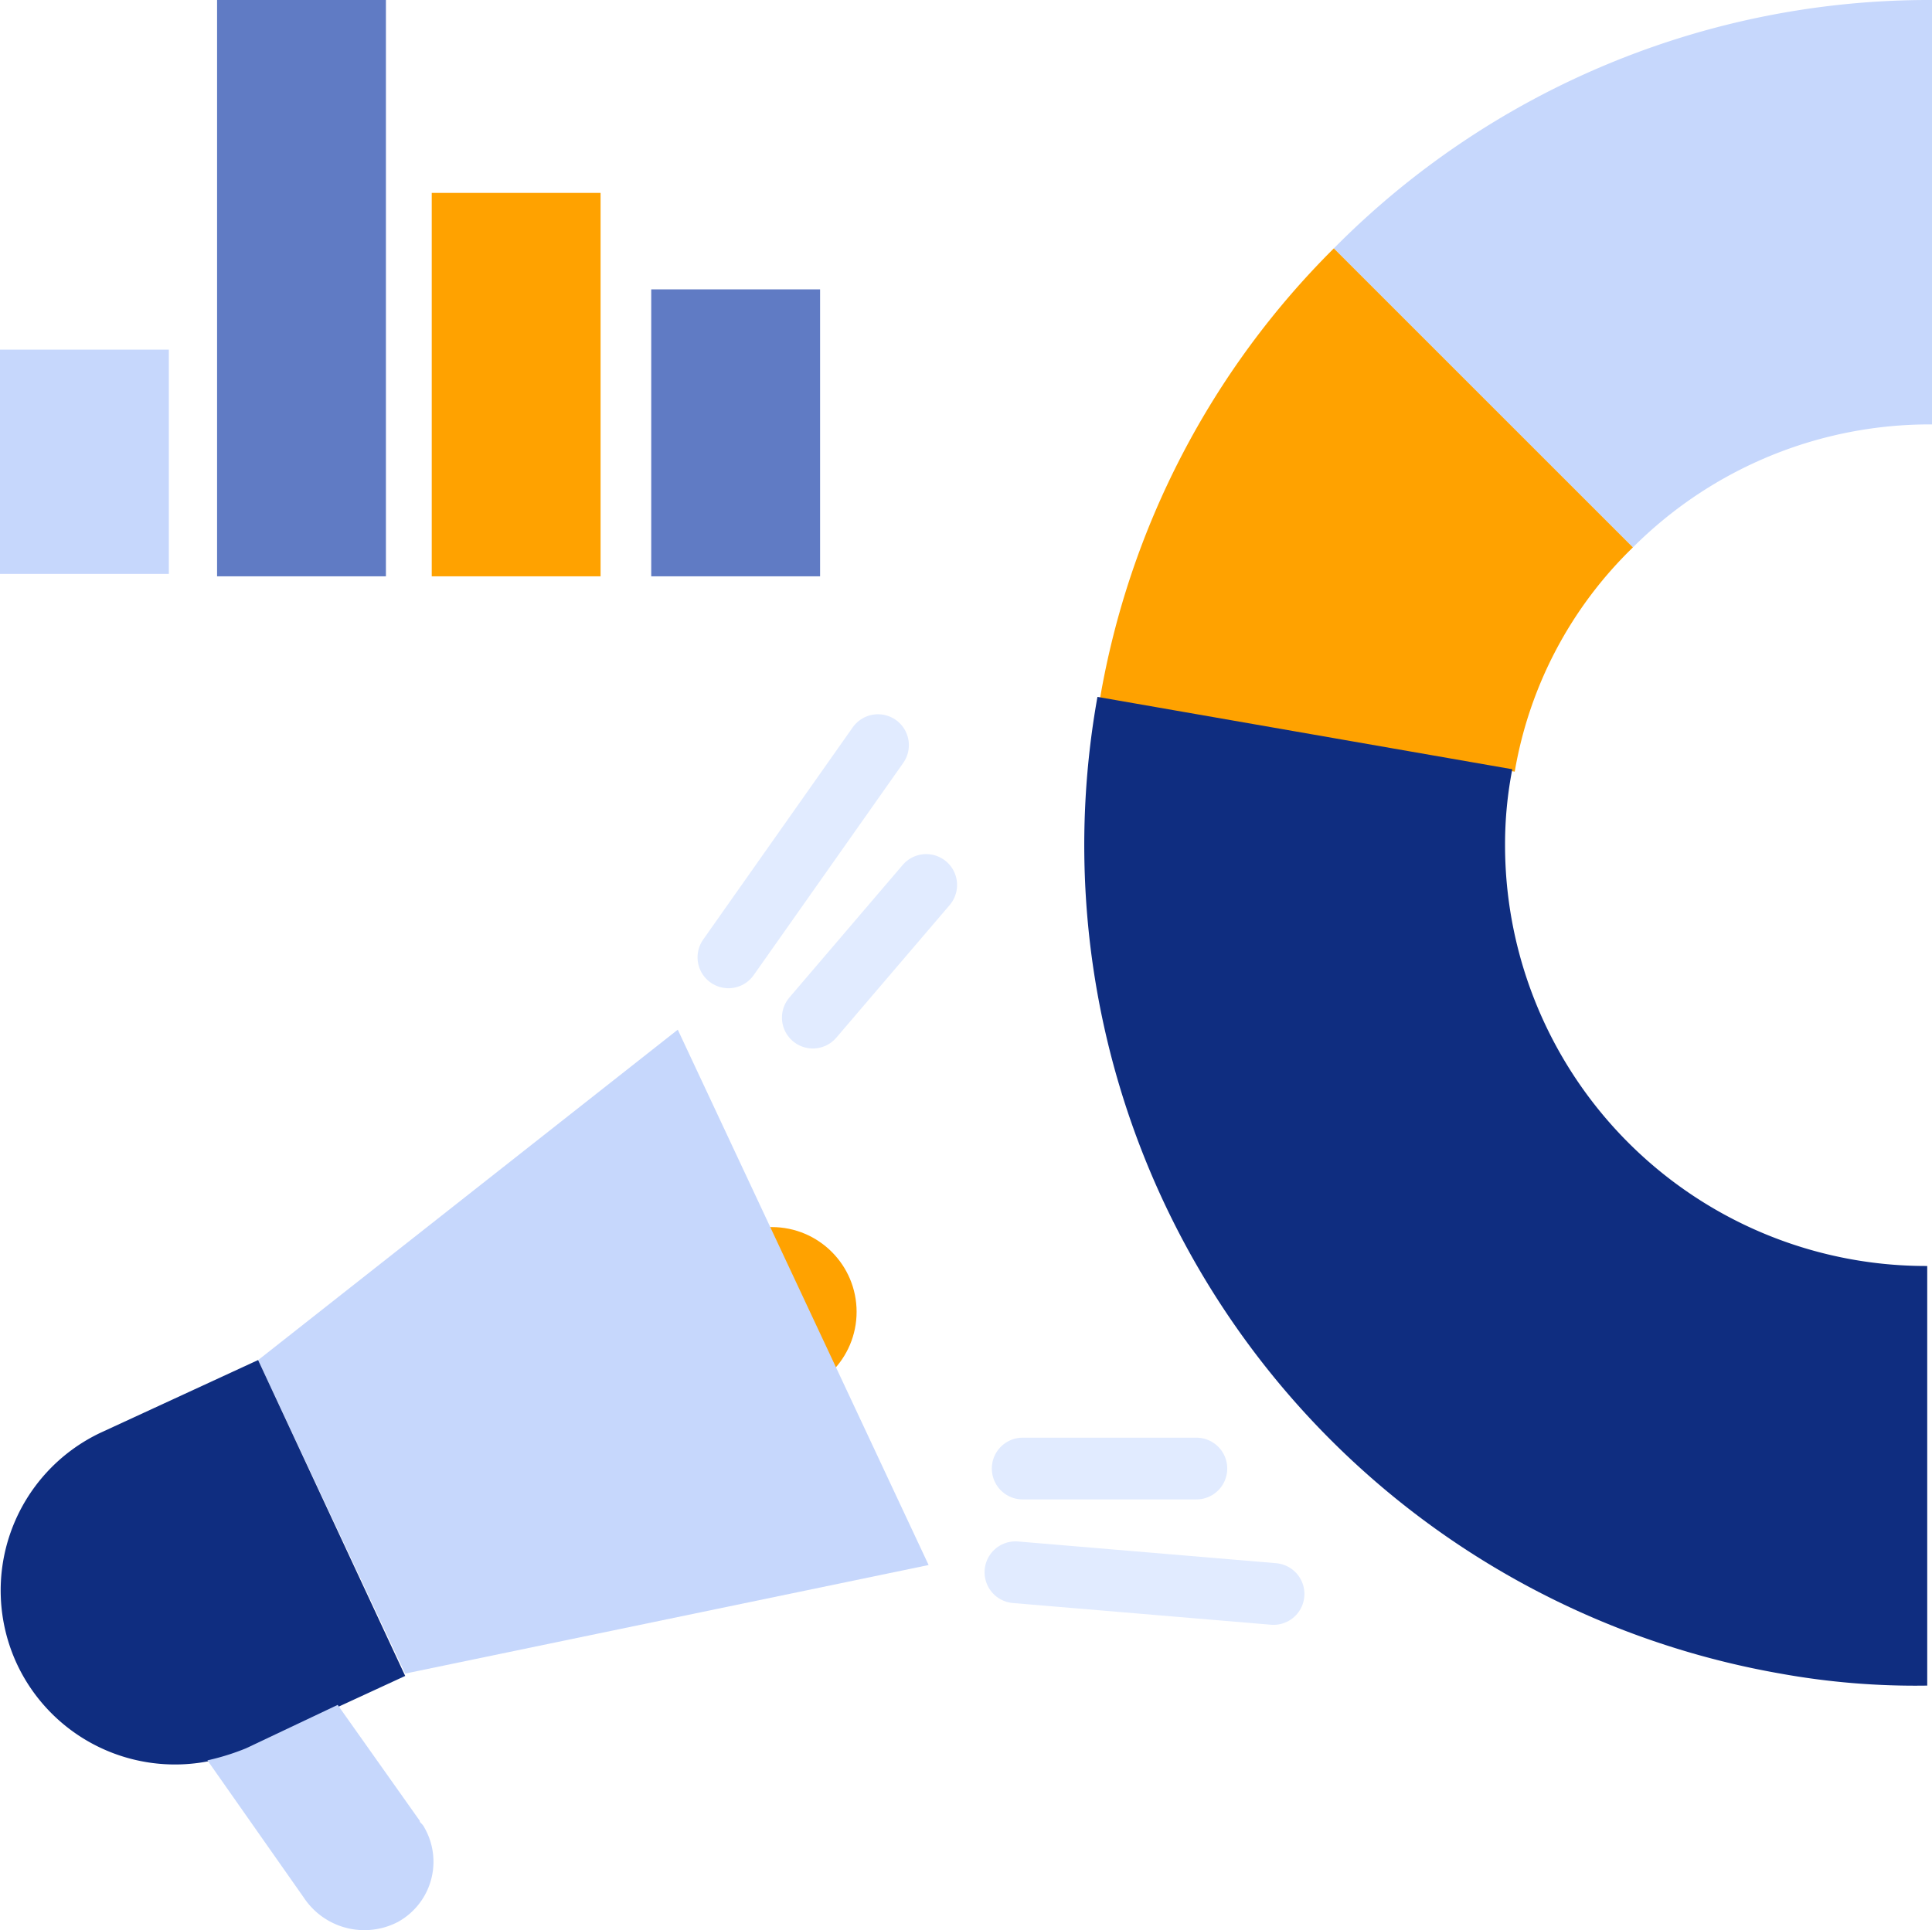 <svg id="Reports" xmlns="http://www.w3.org/2000/svg" xmlns:xlink="http://www.w3.org/1999/xlink" width="125.092" height="125" viewBox="0 0 125.092 125">
  <defs>
    <clipPath id="clip-path">
      <rect id="Rectangle_891" data-name="Rectangle 891" width="125.092" height="125" fill="none"/>
    </clipPath>
    <clipPath id="clip-path-3">
      <rect id="Rectangle_883" data-name="Rectangle 883" width="10.932" height="37.325" fill="#607bc4"/>
    </clipPath>
    <clipPath id="clip-path-5">
      <rect id="Rectangle_888" data-name="Rectangle 888" width="10.932" height="18.584" fill="#607bc4"/>
    </clipPath>
  </defs>
  <g id="Group_1422" data-name="Group 1422">
    <g id="Group_1435" data-name="Group 1435" clip-path="url(#clip-path)">
      <g id="Group_1426" data-name="Group 1426" transform="translate(0 0)">
        <g id="Group_1425" data-name="Group 1425" clip-path="url(#clip-path)">
          <g id="Group_1424" data-name="Group 1424" transform="translate(14.055 0)">
            <g id="Group_1423" data-name="Group 1423">
              <g id="Group_1422-2" data-name="Group 1422" clip-path="url(#clip-path-3)">
                <rect id="Rectangle_882" data-name="Rectangle 882" width="10.932" height="37.325" transform="translate(0 0)" fill="#607bc4"/>
              </g>
            </g>
          </g>
        </g>
      </g>
      <rect id="Rectangle_885" data-name="Rectangle 885" width="10.932" height="14.524" transform="translate(0 22.644)" fill="#c6d7fc"/>
      <rect id="Rectangle_886" data-name="Rectangle 886" width="10.932" height="24.831" transform="translate(27.954 12.493)" fill="#ffa200"/>
      <g id="Group_1434" data-name="Group 1434" transform="translate(0 0)">
        <g id="Group_1433" data-name="Group 1433" clip-path="url(#clip-path)">
          <g id="Group_1429" data-name="Group 1429" transform="translate(42.166 18.741)">
            <g id="Group_1428" data-name="Group 1428">
              <g id="Group_1427" data-name="Group 1427" clip-path="url(#clip-path-5)">
                <rect id="Rectangle_887" data-name="Rectangle 887" width="10.932" height="18.584" transform="translate(0 0)" fill="#607bc4"/>
              </g>
            </g>
          </g>
          <path id="Path_1508" data-name="Path 1508" d="M55.3,16.086,74.665,35.451A27.157,27.157,0,0,1,94.03,27.486V0A54.194,54.194,0,0,0,55.3,16.086" transform="translate(31.062 0)" fill="#c6d7fc"/>
          <path id="Path_1509" data-name="Path 1509" d="M72.461,44.189a26.385,26.385,0,0,1,7.652-14.524L60.748,10.3A53.992,53.992,0,0,0,45.6,39.5Z" transform="translate(25.614 5.786)" fill="#ffa200"/>
          <path id="Path_1510" data-name="Path 1510" d="M45.809,28.9a54.466,54.466,0,0,0,44.2,63.249,49.031,49.031,0,0,0,9.526.781V65.756A27.26,27.26,0,0,1,72.2,38.426a25.423,25.423,0,0,1,.469-4.841Z" transform="translate(25.248 16.233)" fill="#0f2d80"/>
          <path id="Path_1511" data-name="Path 1511" d="M33.629,51.5A4.529,4.529,0,1,1,29.1,56.029,4.528,4.528,0,0,1,33.629,51.5" transform="translate(16.345 28.928)" fill="#ffd23f"/>
          <circle id="Ellipse_34" data-name="Ellipse 34" cx="4.529" cy="4.529" r="4.529" transform="translate(45.445 80.428)" fill="#ffa200" stroke="#ffa200" stroke-linecap="round" stroke-width="1.92"/>
          <path id="Path_1512" data-name="Path 1512" d="M37.874,42.7,10.7,64.1l9.526,20.3L54.115,77.37Z" transform="translate(6.01 23.985)" fill="#c6d7fc"/>
          <path id="Path_1513" data-name="Path 1513" d="M1.082,76.077a11.3,11.3,0,0,0,14.992,5.466l10.151-4.685L16.7,56.4,6.548,61.085A11.3,11.3,0,0,0,1.082,76.077" transform="translate(0.011 31.68)" fill="#0f2d80"/>
          <path id="Path_1514" data-name="Path 1514" d="M22.343,78.2l-5.31-7.5L11.1,73.511a15.35,15.35,0,0,1-2.5.781l6.247,8.9a4.7,4.7,0,0,0,6.091,1.562,4.452,4.452,0,0,0,1.718-6.091c-.156-.312-.312-.312-.312-.469" transform="translate(4.831 39.713)" fill="#c6d7fc"/>
        </g>
      </g>
    </g>
  </g>
  <g id="Group_1436" data-name="Group 1436" transform="translate(-1389.178 -1755)">
    <line id="Line_103" data-name="Line 103" x1="16.71" y1="1.406" transform="translate(1454.926 1856.823)" fill="none" stroke="#e1ebff" stroke-linecap="round" stroke-linejoin="round" stroke-width="4"/>
    <line id="Line_104" data-name="Line 104" x2="11.244" transform="translate(1455.395 1850.107)" fill="none" stroke="#e1ebff" stroke-linecap="round" stroke-linejoin="round" stroke-width="4"/>
    <line id="Line_105" data-name="Line 105" x1="9.683" y2="13.743" transform="translate(1436.342 1803.257)" fill="none" stroke="#e1ebff" stroke-linecap="round" stroke-linejoin="round" stroke-width="4"/>
    <line id="Line_106" data-name="Line 106" y1="8.589" x2="7.34" transform="translate(1441.807 1812.314)" fill="none" stroke="#e1ebff" stroke-linecap="round" stroke-linejoin="round" stroke-width="4"/>
  </g>
</svg>
